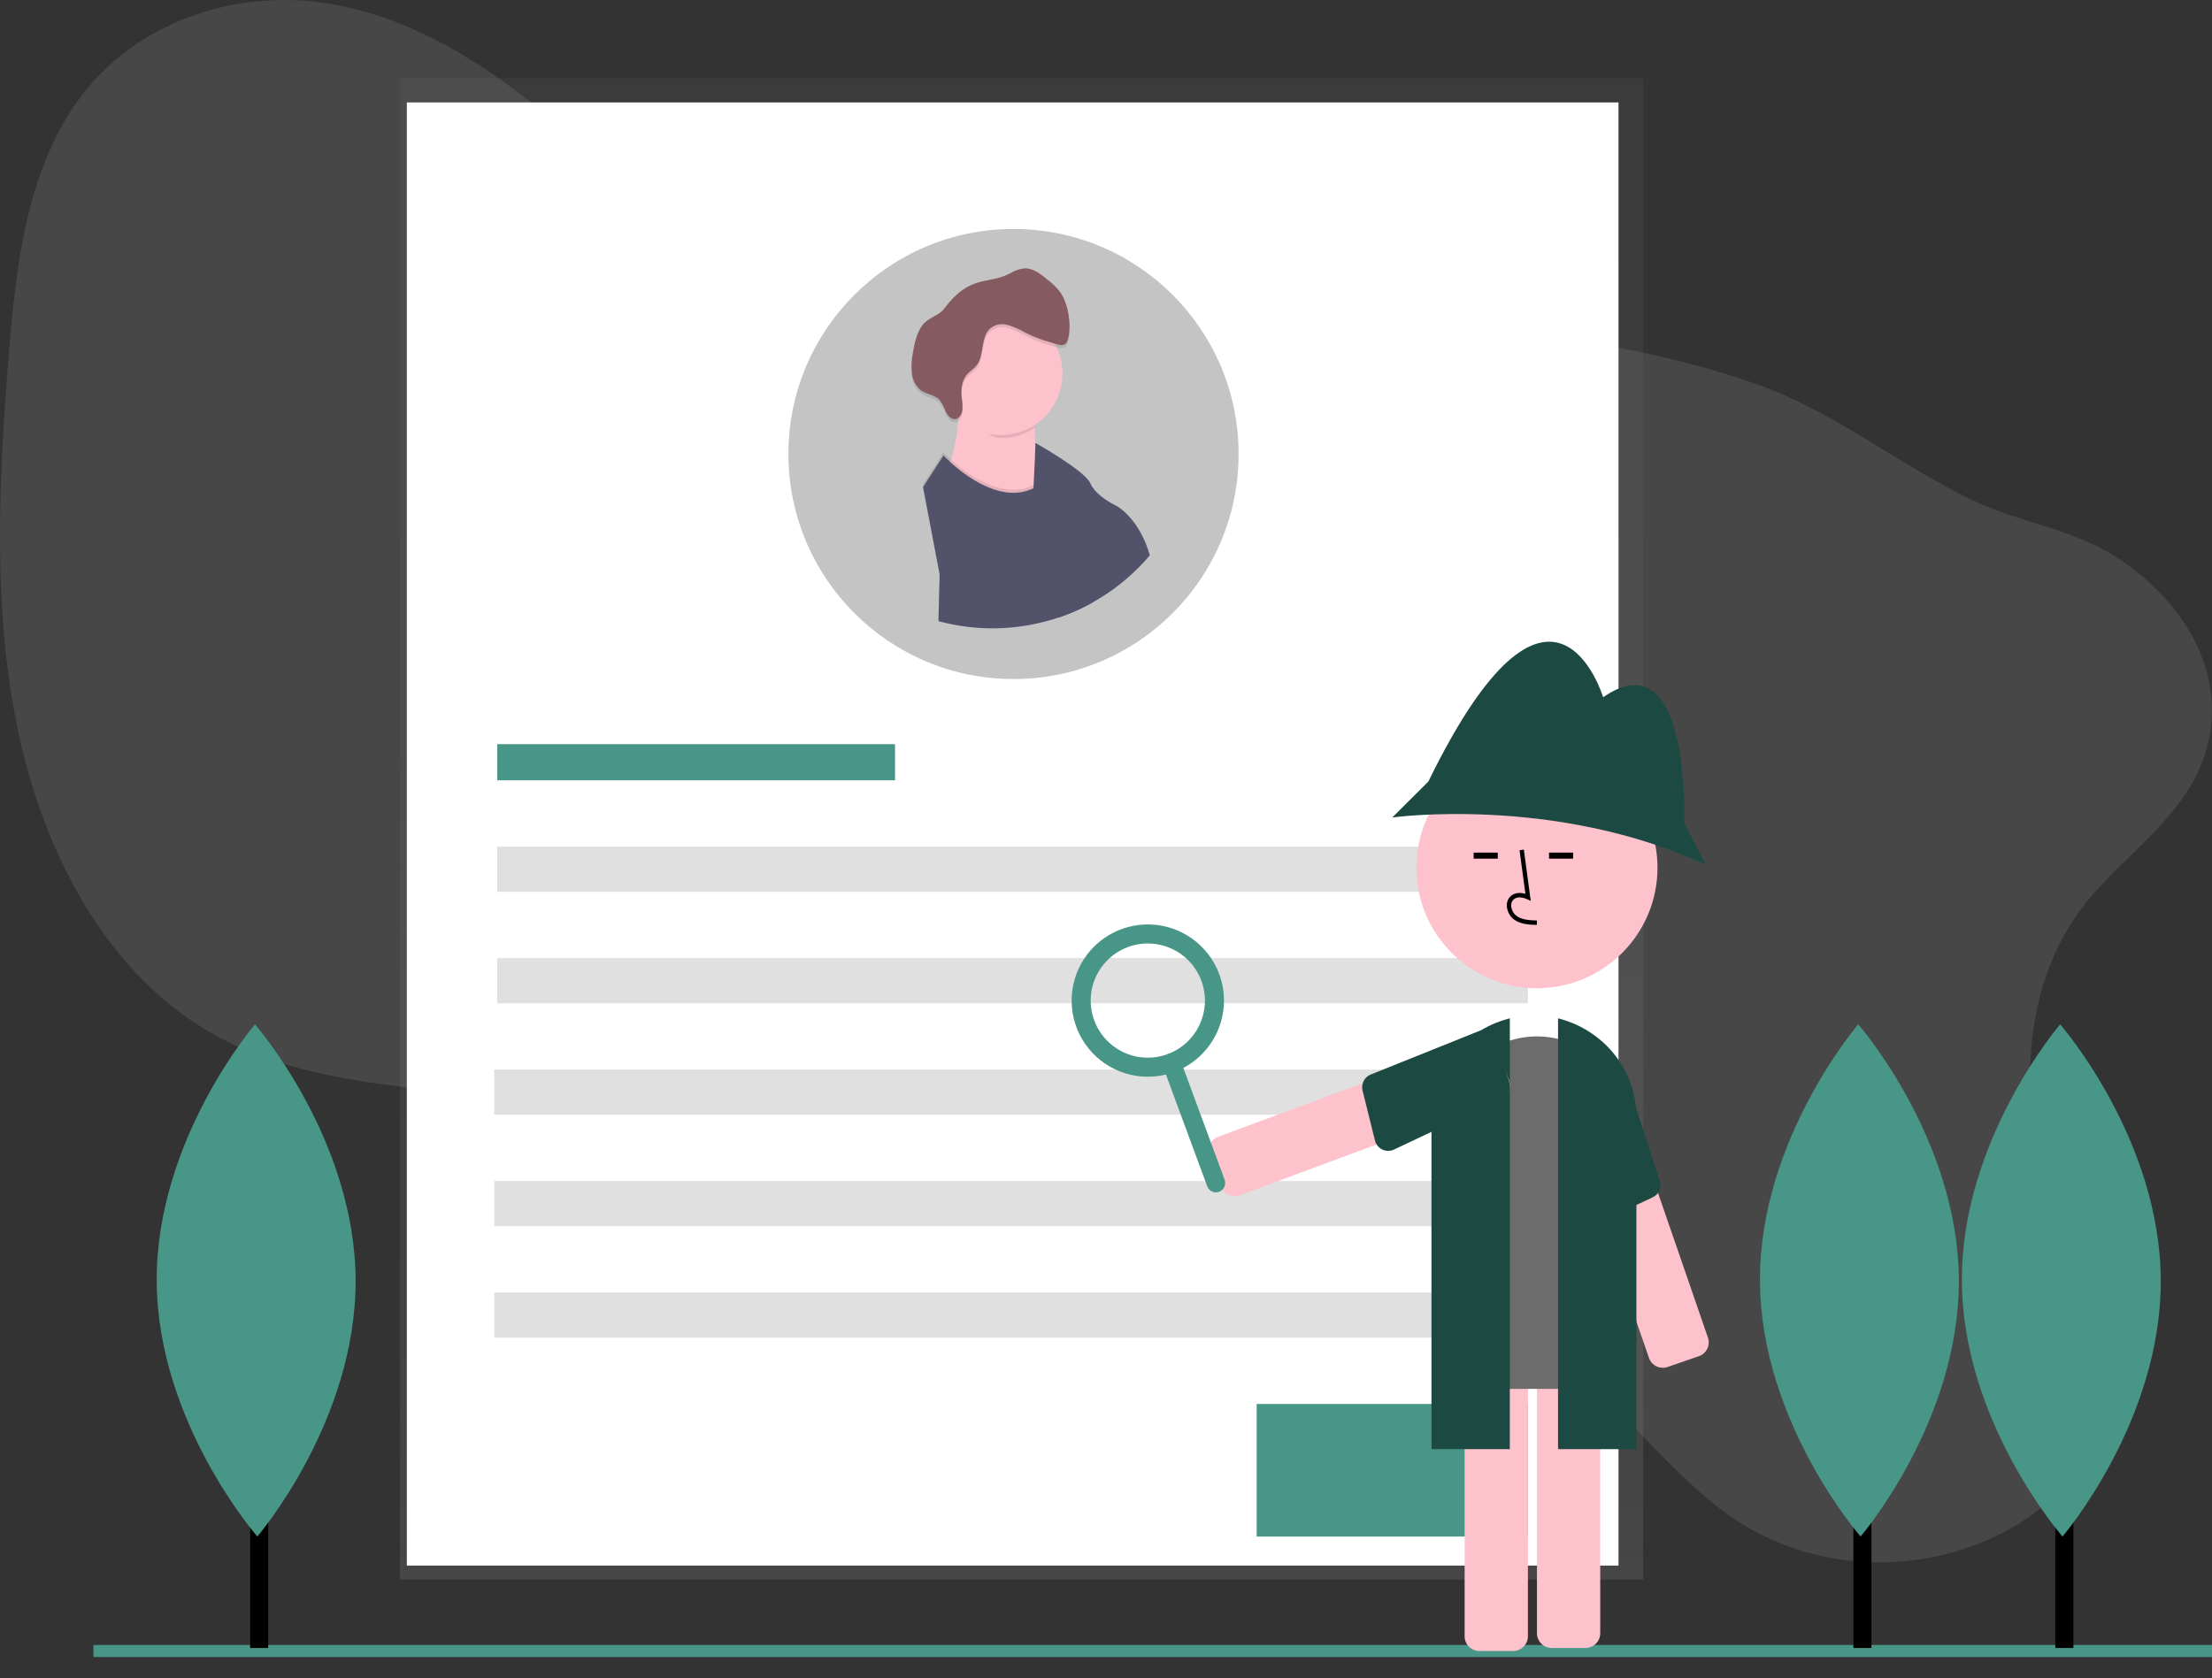 <svg width="734" height="557" viewBox="0 0 734 557" fill="none" xmlns="http://www.w3.org/2000/svg">
<rect x="0" y="0" width="734" height="557" fill="#333333" stroke="none"/>
<g id="searchUser" clip-path="url(#clip0)">
<path id="Vector" d="M750 550H31V546H750V550Z" fill="#489687"/>
<path id="Vector_2" opacity="0.1" d="M690.096 302.352C664.292 337.799 672.807 388.396 687.723 428.706C692.719 442.2 698.394 456.472 695.804 471.153C692.64 489.101 677.771 502.549 662.314 509.873C634.137 523.222 600.852 521.09 575.647 504.271C553.896 489.754 538.585 465.631 516.412 451.807C479.304 428.679 431.129 439.012 389.829 456.67C360.61 469.161 328.603 485.248 300.129 473.714C280.092 465.598 266.6 444.938 259.501 422.853C256.074 412.19 253.675 400.616 246.846 392.269C242.786 387.307 237.421 383.85 231.904 380.96C181.554 354.566 116.789 371.062 67.975 341.613C35.019 321.725 14.507 283.131 5.985 242.557C-2.538 201.984 -0.428 159.153 2.966 117.055C5.378 87.138 9.195 55.169 27.162 31.658C46.165 6.802 78.013 -3.076 106.494 0.817C134.974 4.71 160.508 20.547 182.846 39.451C210.786 63.034 236.491 92.641 271.24 101.595C294.909 107.692 320.054 103.377 344.659 101.47C385.788 98.289 426.772 101.951 467.506 106.089C506.499 110.048 545.763 114.469 582.693 127.448C608.827 136.633 629.543 153.993 654.148 165.857C670.184 173.591 687.829 175.385 702.923 185.375C721.549 197.681 738.383 219.483 732.919 245.645C727.758 270.515 703.806 283.54 690.096 302.352Z" fill="white"/>
<path id="Vector_3" d="M545.275 25.925H132.667V524.305H545.275V25.925Z" fill="url(#paint0_linear)"/>
<path id="Vector_4" d="M537.062 34H135V519.645H537.062V34Z" fill="white"/>
<g id="User Profile">
<circle id="Ellipse 13" cx="336.31" cy="150.69" r="74.69" fill="#C4C4C4"/>
<path id="Vector_5" d="M335.879 178.995L357.489 162.309C357.489 162.309 343.012 165.417 343.424 142.253C343.419 142.176 343.419 142.099 343.424 142.022C343.424 139.93 343.625 137.637 343.926 135.112C347.633 104.204 317.995 131.401 317.995 131.401C318.25 134.137 318.25 136.892 317.995 139.628C317.995 139.699 317.995 139.779 317.995 139.85C317.409 147.466 315.312 154.889 311.826 161.685C303.779 177.134 335.879 178.995 335.879 178.995Z" fill="#FDC2CC"/>
<path id="Vector_6" opacity="0.1" d="M320.759 135.334C324.426 138.904 326.666 145.391 332.182 145.391C336.173 145.4 340.077 144.228 343.404 142.022C343.404 139.93 343.605 137.637 343.906 135.112C347.614 104.204 317.976 131.401 317.976 131.401C317.976 131.401 321.15 130.305 320.759 135.334Z" fill="black"/>
<path id="Vector_7" d="M332.182 144.386C343.435 144.386 352.557 135.254 352.557 123.988C352.557 112.723 343.435 103.591 332.182 103.591C320.929 103.591 311.807 112.723 311.807 123.988C311.807 135.254 320.929 144.386 332.182 144.386Z" fill="#FDC2CC"/>
<path id="Vector_8" opacity="0.1" d="M351.723 97.868C350.555 96.39 349.205 95.065 347.705 93.925C345.354 91.964 342.741 89.902 339.818 90.083C338.163 90.304 336.575 90.873 335.156 91.753C327.872 95.595 321.834 91.964 313.364 103.39C311.556 105.834 307.929 106.407 306.06 108.972C304.192 111.537 303.438 114.906 302.906 118.185C302.466 120.403 302.361 122.675 302.594 124.924C302.817 127.131 303.9 129.162 305.608 130.576C307.557 131.995 310.24 132.005 311.878 133.865C312.701 135.077 313.376 136.384 313.887 137.758C314.55 139.065 315.715 140.302 317.042 140.111C318.368 139.92 319.161 138.482 319.352 137.094C319.435 135.657 319.351 134.216 319.101 132.799C318.85 130.254 319.172 127.479 320.669 125.557C321.673 124.24 323.18 123.455 324.175 122.118C326.566 118.889 325.481 113.468 328.103 110.471C328.87 109.682 329.832 109.112 330.891 108.817C331.95 108.521 333.068 108.513 334.131 108.791C336.243 109.394 338.269 110.267 340.159 111.386C342.797 112.719 345.56 113.787 348.408 114.574C350.799 115.228 353.572 116.797 354.386 113.568C355.662 108.821 354.466 101.66 351.723 97.868Z" fill="black"/>
<path id="Vector_9" d="M351.723 96.862C350.555 95.384 349.205 94.059 347.705 92.919C345.354 90.958 342.741 88.896 339.818 89.077C338.163 89.298 336.575 89.867 335.156 90.747C327.872 94.589 321.834 90.958 313.364 102.384C311.556 104.828 307.929 105.401 306.06 107.966C304.192 110.531 303.438 113.9 302.906 117.179C302.466 119.397 302.361 121.669 302.594 123.918C302.817 126.126 303.9 128.156 305.608 129.571C307.557 130.989 310.24 130.999 311.878 132.859C312.701 134.071 313.376 135.378 313.887 136.752C314.55 138.059 315.715 139.296 317.042 139.105C318.368 138.914 319.161 137.476 319.352 136.088C319.435 134.652 319.351 133.21 319.101 131.793C318.85 129.249 319.172 126.473 320.669 124.552C321.673 123.234 323.18 122.45 324.175 121.112C326.566 117.883 325.481 112.462 328.103 109.465C328.87 108.676 329.832 108.106 330.891 107.811C331.95 107.516 333.068 107.507 334.131 107.785C336.243 108.389 338.269 109.261 340.159 110.38C342.797 111.713 345.56 112.781 348.408 113.568C350.799 114.222 353.572 115.791 354.386 112.563C355.662 107.815 354.466 100.654 351.723 96.862Z" fill="#865A61"/>
<path id="Vector_10" opacity="0.1" d="M311.807 189.727L311.405 205.166C317.244 206.754 323.268 207.556 329.319 207.549C330.323 207.549 331.378 207.549 332.403 207.479C337.769 207.248 343.087 206.376 348.247 204.884H348.347C349.302 204.602 350.246 204.311 351.181 203.989H351.281L352.135 203.687C355.387 202.541 358.545 201.142 361.579 199.503L361.77 199.402C362.101 199.221 362.433 199.04 362.775 198.849L361.217 178.039L363.699 163.767L350.116 154.504C349.353 155.606 348.499 156.643 347.564 157.602C346.223 159.004 344.653 160.167 342.922 161.042C333.177 165.849 322.085 158.205 316.569 153.478L315.313 152.362C313.887 151.064 313.073 150.179 313.073 150.179L306.281 160.68L311.807 189.727Z" fill="black"/>
<path id="Vector_11" d="M311.807 190.733L311.405 206.171C317.244 207.76 323.268 208.562 329.319 208.555C330.323 208.555 331.378 208.555 332.403 208.485C337.769 208.253 343.087 207.382 348.247 205.89H348.347C349.302 205.608 350.246 205.317 351.181 204.995H351.281L352.135 204.693C355.387 203.546 358.545 202.147 361.579 200.509L361.77 200.408C362.101 200.227 362.433 200.046 362.775 199.855L361.217 179.045L363.699 164.773L350.116 155.51C349.353 156.612 348.499 157.648 347.564 158.608C346.223 160.01 344.653 161.173 342.922 162.047C333.177 166.855 322.085 159.211 316.569 154.484L315.313 153.367C313.887 152.07 313.073 151.185 313.073 151.185L306.281 161.685L311.807 190.733Z" fill="#53526B"/>
<path id="Vector_12" d="M349.462 191.97C349.462 191.97 350.206 197.894 351.18 204.974H351.281L352.135 204.673C355.387 203.526 358.544 202.127 361.579 200.489L361.77 200.388C362.101 200.207 362.433 200.026 362.774 199.835C367.228 197.332 371.387 194.336 375.172 190.903L375.504 190.592C377.579 188.71 379.529 186.694 381.341 184.557L381.552 184.305C377.965 171.844 370.5 167.921 370.5 167.921C370.5 167.921 363.709 164.823 361.85 160.498C359.991 156.174 343.585 147.031 343.585 147.031V147.101C343.585 147.876 343.324 154.967 342.932 162.098C342.681 166.734 342.369 171.391 342.007 174.348C341.929 175.309 341.754 176.259 341.485 177.184C340.209 180.232 349.462 191.97 349.462 191.97Z" fill="#53526B"/>
</g>
<g id="Tree">
<path id="Vector_13" d="M621 409H615V547H621V409Z" fill="black"/>
<path id="Vector_14" d="M649.999 424.847C650.214 471.791 617.389 510 617.389 510C617.389 510 584.216 472.097 584.001 425.153C583.786 378.209 616.611 340 616.611 340C616.611 340 649.784 377.903 649.999 424.847Z" fill="#489687"/>
</g>
<g id="Tree_2">
<path id="Vector_15" d="M688 409H682V547H688V409Z" fill="black"/>
<path id="Vector_16" d="M716.999 424.847C717.214 471.791 684.389 510 684.389 510C684.389 510 651.216 472.097 651.001 425.153C650.786 378.209 683.611 340 683.611 340C683.611 340 716.784 377.903 716.999 424.847Z" fill="#489687"/>
</g>
<g id="Tree_3">
<path id="Vector_17" d="M89 409H83V547H89V409Z" fill="black"/>
<path id="Vector_18" d="M117.999 424.847C118.214 471.791 85.389 510 85.389 510C85.389 510 52.216 472.097 52.001 425.153C51.786 378.209 84.611 340 84.611 340C84.611 340 117.784 377.903 117.999 424.847Z" fill="#489687"/>
</g>
<rect id="Rectangle 19" x="164" y="429" width="342" height="15" fill="#E0E0E0"/>
<rect id="Rectangle 21" x="165" y="281" width="342" height="15" fill="#E0E0E0"/>
<rect id="Rectangle 20" x="164" y="392" width="342" height="15" fill="#E0E0E0"/>
<rect id="Rectangle 24" x="164" y="355" width="342" height="15" fill="#E0E0E0"/>
<rect id="Rectangle 22" x="165" y="318" width="342" height="15" fill="#E0E0E0"/>
<rect id="Rectangle 23" x="165" y="247" width="132" height="12" fill="#489687"/>
<rect id="Rectangle 25" x="417" y="466" width="90" height="44" fill="#489687"/>
<g id="human">
<path id="Vector_19" d="M552.31 453.968C551.214 454.094 550.106 453.842 549.172 453.254C548.238 452.665 547.532 451.776 547.172 450.732L517.265 364.016C517.057 363.414 516.97 362.778 517.009 362.142C517.047 361.507 517.211 360.885 517.489 360.313C517.768 359.741 518.156 359.229 518.633 358.807C519.109 358.385 519.664 358.061 520.266 357.853L530.668 354.264C531.883 353.846 533.215 353.927 534.37 354.49C535.525 355.053 536.41 356.051 536.829 357.266L566.737 443.982C567.154 445.197 567.073 446.529 566.51 447.684C565.947 448.839 564.95 449.724 563.736 450.145L553.333 453.733C553.002 453.848 552.659 453.927 552.31 453.968Z" fill="#FDC2CC"/>
<path id="Vector_20" d="M539.075 356.002L550.649 391.657C551.097 392.713 551.117 393.898 550.704 394.967C550.291 396.036 549.477 396.908 548.43 397.4L533.2 404.567C532.599 404.85 531.941 404.998 531.275 405C530.608 405.002 529.95 404.858 529.346 404.579C528.743 404.3 528.209 403.892 527.785 403.385C527.36 402.878 527.054 402.285 526.889 401.647L517.245 364.298C516.857 363.182 516.932 361.959 517.455 360.898C517.978 359.837 518.906 359.024 520.035 358.637L533.336 353.243C534.468 352.858 535.708 352.933 536.784 353.45C537.86 353.968 538.684 354.886 539.075 356.002Z" fill="#1C4941"/>
<path id="Vector_21" d="M502.083 548H490.917C489.614 547.999 488.364 547.484 487.442 546.571C486.52 545.657 486.002 544.418 486 543.126V450.874C486.002 449.582 486.52 448.343 487.442 447.429C488.364 446.516 489.614 446.001 490.917 446H502.083C503.386 446.001 504.636 446.516 505.558 447.429C506.48 448.343 506.998 449.582 507 450.874V543.126C506.998 544.418 506.48 545.657 505.558 546.571C504.636 547.484 503.386 547.999 502.083 548Z" fill="#FDC2CC"/>
<path id="Vector_22" d="M526.083 547H514.917C513.614 546.999 512.364 546.484 511.442 545.571C510.52 544.657 510.002 543.418 510 542.126V449.874C510.002 448.582 510.52 447.343 511.442 446.429C512.364 445.516 513.614 445.001 514.917 445H526.083C527.386 445.001 528.636 445.516 529.558 446.429C530.48 447.343 530.998 448.582 531 449.874V542.126C530.998 543.418 530.48 544.657 529.558 545.571C528.636 546.484 527.386 546.999 526.083 547Z" fill="#FDC2CC"/>
<path id="Vector_23" d="M534.819 461H485.181C483.808 460.998 482.491 460.447 481.519 459.465C480.548 458.484 480.002 457.154 480 455.766V374.306C480 366.268 483.161 358.56 488.787 352.876C494.413 347.193 502.044 344 510 344C517.956 344 525.587 347.193 531.213 352.876C536.839 358.56 540 366.268 540 374.306V455.766C539.998 457.154 539.452 458.484 538.481 459.465C537.509 460.447 536.192 460.998 534.819 461Z" fill="#6C6C6C"/>
<path id="Vector_24" d="M543 481H517V338L517.483 338.128C524.805 340.084 531.266 344.324 535.876 350.196C540.485 356.069 542.987 363.251 543 370.64V481Z" fill="#1C4941"/>
<path id="Vector_25" d="M501 481H475V370.64C475.013 363.251 477.515 356.069 482.124 350.196C486.734 344.324 493.195 340.084 500.517 338.128L501 338V409.5V481Z" fill="#1C4941"/>
<path id="Vector_26" d="M510 328C532.091 328 550 310.091 550 288C550 265.909 532.091 248 510 248C487.909 248 470 265.909 470 288C470 310.091 487.909 328 510 328Z" fill="#FDC2CC"/>
<path id="Vector_27" d="M558.892 273.2C558.892 273.2 561.137 211.284 531.957 231.425C531.957 231.425 515.122 175.105 473.971 259.399L462 271.335C462 271.335 515.871 263.875 566 287L558.892 273.2Z" fill="#1C4941"/>
<path id="Vector_28" d="M509.96 307C507.574 306.933 504.606 306.848 502.318 305.148C501.637 304.621 501.078 303.949 500.679 303.179C500.28 302.408 500.051 301.559 500.009 300.689C499.968 300.071 500.067 299.452 500.3 298.879C500.533 298.307 500.893 297.797 501.352 297.39C502.546 296.362 504.291 296.122 506.17 296.684L504.223 282.199L505.653 282L507.942 299.028L506.748 298.471C505.364 297.825 503.464 297.496 502.283 298.511C501.993 298.777 501.767 299.107 501.623 299.475C501.479 299.844 501.42 300.242 501.451 300.637C501.486 301.285 501.658 301.917 501.954 302.49C502.251 303.064 502.665 303.566 503.17 303.962C504.95 305.285 507.316 305.456 510 305.532L509.96 307Z" fill="black"/>
<path id="Vector_29" d="M497 283H489V285H497V283Z" fill="black"/>
<path id="Vector_30" d="M522 283H514V285H522V283Z" fill="black"/>
<g id="rightHand">
<path id="Vector_31" d="M405.649 394.792C405.458 394.497 405.3 394.183 405.177 393.854L401.306 383.562C400.856 382.36 400.904 381.029 401.44 379.862C401.976 378.695 402.957 377.787 404.166 377.337L490.553 345.304C491.764 344.857 493.104 344.904 494.279 345.437C495.454 345.969 496.369 346.943 496.822 348.144L500.692 358.437C500.916 359.032 501.02 359.666 500.997 360.301C500.974 360.936 500.826 361.56 500.56 362.138C500.295 362.716 499.917 363.237 499.449 363.67C498.981 364.103 498.431 364.44 497.832 364.662L411.446 396.695C410.406 397.08 409.264 397.101 408.21 396.755C407.156 396.409 406.253 395.717 405.649 394.792Z" fill="#FDC2CC"/>
<path id="Vector_32" d="M490.616 342.287L455.226 356.502C454.111 356.84 453.168 357.597 452.592 358.617C452.017 359.637 451.853 360.84 452.135 361.979L456.242 378.542C456.404 379.196 456.709 379.806 457.133 380.328C457.557 380.85 458.091 381.27 458.696 381.559C459.3 381.848 459.961 381.999 460.631 382C461.301 382.001 461.962 381.853 462.568 381.565L498.055 364.741C499.18 364.316 500.091 363.459 500.59 362.359C501.089 361.259 501.134 360.005 500.717 358.871L496.451 344.969C496.03 343.835 495.178 342.915 494.084 342.413C492.99 341.91 491.743 341.865 490.616 342.287Z" fill="#1C4941"/>
<g id="Scope">
<path id="Vector_33" d="M404.552 395.576C403.787 395.868 402.939 395.84 402.196 395.498C401.453 395.156 400.874 394.529 400.588 393.754L385.847 353.835C385.561 353.06 385.591 352.201 385.93 351.447C386.268 350.694 386.888 350.106 387.653 349.815C388.418 349.524 389.266 349.552 390.009 349.893C390.752 350.235 391.33 350.862 391.617 351.637L406.358 391.557C406.644 392.331 406.614 393.19 406.275 393.944C405.937 394.698 405.317 395.285 404.552 395.576Z" fill="#489687"/>
<path id="Vector_34" d="M389.751 355.778C385.07 357.534 379.973 357.862 375.104 356.721C370.236 355.58 365.816 353.022 362.402 349.369C358.988 345.717 356.734 341.134 355.925 336.201C355.117 331.267 355.789 326.205 357.858 321.654C359.926 317.103 363.298 313.267 367.547 310.633C371.796 307.998 376.731 306.682 381.728 306.851C386.726 307.02 391.56 308.667 395.621 311.584C399.682 314.5 402.787 318.555 404.543 323.236C406.89 329.513 406.65 336.465 403.877 342.565C401.104 348.666 396.024 353.418 389.751 355.778ZM374.214 314.363C370.703 315.679 367.661 318.007 365.473 321.052C363.286 324.098 362.05 327.723 361.923 331.47C361.796 335.217 362.784 338.918 364.76 342.104C366.737 345.29 369.614 347.819 373.028 349.37C376.442 350.922 380.24 351.426 383.94 350.819C387.641 350.213 391.078 348.523 393.818 345.963C396.558 343.403 398.477 340.089 399.333 336.438C400.189 332.788 399.942 328.966 398.625 325.455C396.855 320.751 393.29 316.942 388.714 314.862C384.137 312.783 378.923 312.603 374.214 314.363Z" fill="#489687"/>
</g>
</g>
</g>
</g>
<defs>
<linearGradient id="paint0_linear" x1="338.971" y1="524.311" x2="338.971" y2="25.925" gradientUnits="userSpaceOnUse">
<stop stop-color="#808080" stop-opacity="0.25"/>
<stop offset="0.54" stop-color="#808080" stop-opacity="0.12"/>
<stop offset="1" stop-color="#808080" stop-opacity="0.1"/>
</linearGradient>
<clipPath id="clip0">
<rect width="734" height="557" fill="white"/>
</clipPath>
</defs>
</svg>
